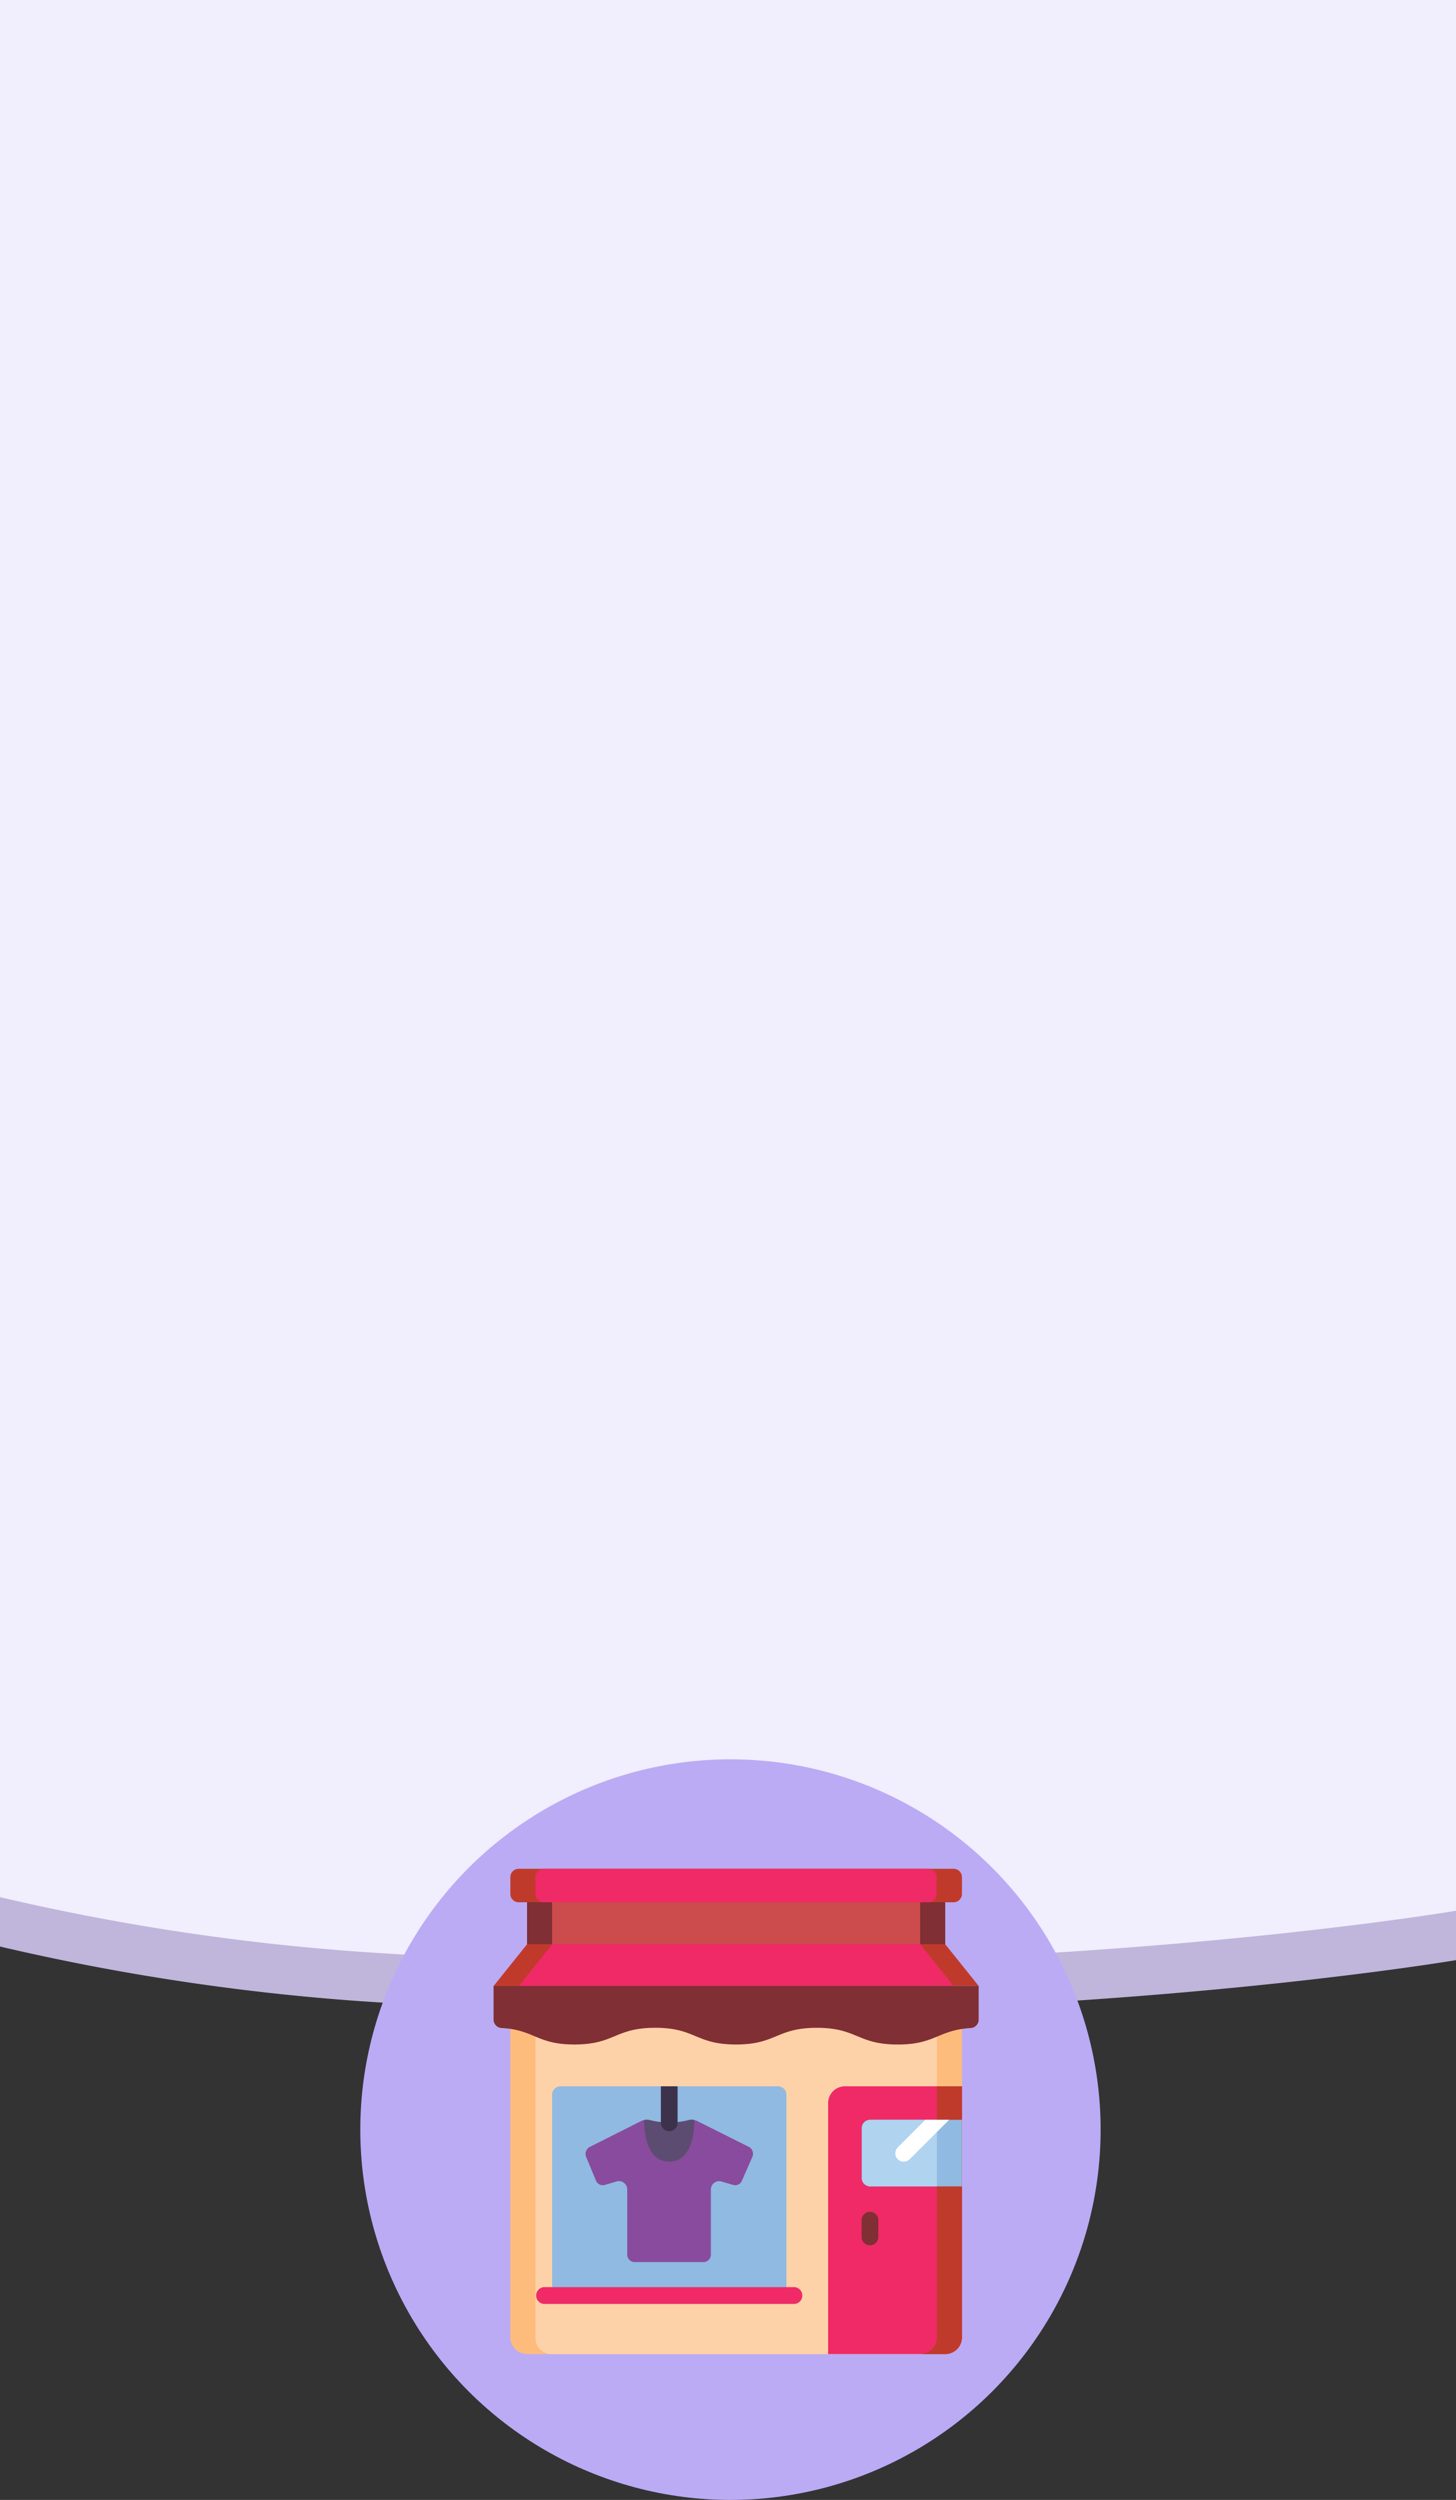 <svg xmlns="http://www.w3.org/2000/svg" width="295" height="506.324" viewBox="0 0 295 506.324">
  <rect x="0" y="0" width="295" height="506.324" fill="#333333" stroke="none"/>
  <g id="Grupo_55020" data-name="Grupo 55020" transform="translate(-495.001 -3824.676)">
    <path id="Trazado_101975" data-name="Trazado 101975" d="M985.318,44.711V428.952a463.853,463.853,0,0,0,72.845,11.054c123.357,8.465,222.155-8.3,222.155-8.3v-387Z" transform="translate(-490.317 3789.965)" fill="#c0b6db"/>
    <g id="Grupo_55019" data-name="Grupo 55019">
      <path id="Trazado_101976" data-name="Trazado 101976" d="M985.318,34.711V418.952a463.853,463.853,0,0,0,72.845,11.054c123.357,8.465,222.155-8.3,222.155-8.3v-387Z" transform="translate(-490.317 3789.965)" fill="#f1eefd"/>
      <g id="Grupo_54995" data-name="Grupo 54995" transform="translate(-26)">
        <g id="CF1_icono_1_copia" data-name="CF1_icono 1 copia" transform="translate(594.089 4181)">
          <circle id="Elipse_4304" data-name="Elipse 4304" cx="75" cy="75" r="75" transform="translate(-0.089)" fill="#bbabf5"/>
          <path id="Trazado_106800" data-name="Trazado 106800" d="M112.161,35.16V99.471a3.43,3.43,0,0,1-3.386,3.475H24.046a3.431,3.431,0,0,1-3.386-3.475V35.16Z" transform="translate(9.653 17.511)" fill="#febc7c"/>
          <path id="Trazado_106801" data-name="Trazado 106801" d="M105.391,35.16V99.471a3.266,3.266,0,0,1-3,3.475H27.059a3.266,3.266,0,0,1-3-3.475V35.16Z" transform="translate(11.344 17.511)" fill="#fed2a8"/>
          <path id="Trazado_106802" data-name="Trazado 106802" d="M22.92,18.2h84.729V30.05H22.92Z" transform="translate(10.778 9.064)" fill="#802f34"/>
          <path id="Trazado_106803" data-name="Trazado 106803" d="M26.31,18.2h74.573V30.05H26.31Z" transform="translate(12.467 9.064)" fill="#cc4b4c"/>
          <path id="Trazado_106804" data-name="Trazado 106804" d="M73.783,45.918V86.59H26.31V45.918A1.708,1.708,0,0,1,28,44.21H72.075A1.708,1.708,0,0,1,73.783,45.918Z" transform="translate(12.467 22.018)" fill="#90bae1"/>
          <path id="Trazado_106805" data-name="Trazado 106805" d="M64.594,56.309,62.541,61a1.5,1.5,0,0,1-1.932.884l-2.217-.659a1.691,1.691,0,0,0-2.172,1.633V75.949a1.5,1.5,0,0,1-1.5,1.588H40.775a1.5,1.5,0,0,1-1.5-1.5V62.856a1.693,1.693,0,0,0-2.2-1.633l-2.217.659A1.5,1.5,0,0,1,32.925,61l-1.947-4.689a1.633,1.633,0,0,1,.6-2.037l10.711-5.393a2.487,2.487,0,0,1,1.5,0,15.625,15.625,0,0,0,7.97,0,2.442,2.442,0,0,1,1.5,0l10.786,5.393a1.618,1.618,0,0,1,.554,2.037Z" transform="translate(14.72 24.285)" fill="#894b9d"/>
          <path id="Trazado_106806" data-name="Trazado 106806" d="M22.353,14.8h88.115a1.693,1.693,0,0,1,1.693,1.693v3.4a1.693,1.693,0,0,1-1.693,1.693H22.353a1.693,1.693,0,0,1-1.693-1.693v-3.4A1.693,1.693,0,0,1,22.353,14.8Z" transform="translate(9.653 7.371)" fill="#c03a2b"/>
          <path id="Trazado_106807" data-name="Trazado 106807" d="M25.743,14.8h77.9a1.708,1.708,0,0,1,1.693,1.693v3.4a1.708,1.708,0,0,1-1.693,1.693h-77.9a1.708,1.708,0,0,1-1.693-1.693v-3.4A1.708,1.708,0,0,1,25.743,14.8Z" transform="translate(11.341 7.371)" fill="#ef2a66"/>
          <path id="Trazado_106808" data-name="Trazado 106808" d="M116.677,33.449,109.905,25H25.176L18.39,33.479" transform="translate(8.522 12.451)" fill="#c03a2b"/>
          <path id="Trazado_106809" data-name="Trazado 106809" d="M109.9,33.449,103.134,25H28.561L21.79,33.479" transform="translate(10.216 12.451)" fill="#ef2a66"/>
          <path id="Trazado_106810" data-name="Trazado 106810" d="M98.041,30.64h18.636v6.831a1.708,1.708,0,0,1-1.6,1.693c-6.636.4-7.161,3.341-14.786,3.341-8.209,0-8.209-3.386-16.4-3.386S75.705,42.5,67.511,42.5s-8.179-3.386-16.359-3.386S42.958,42.5,34.764,42.5c-7.61,0-8.149-3-14.771-3.341a1.708,1.708,0,0,1-1.6-1.693V30.64Z" transform="translate(8.522 15.26)" fill="#802f34"/>
          <path id="Trazado_106811" data-name="Trazado 106811" d="M76.538,74.761H25.695a1.708,1.708,0,0,1,0-3.4H76.538a1.708,1.708,0,0,1,0,3.4Z" transform="translate(11.389 35.54)" fill="#ef2a66"/>
          <path id="Trazado_106812" data-name="Trazado 106812" d="M90.755,95.054V44.21H67.041a3.4,3.4,0,0,0-3.4,3.4V98.439H87.369a3.386,3.386,0,0,0,3.386-3.386Z" transform="translate(31.059 22.018)" fill="#ef2a66"/>
          <path id="Trazado_106813" data-name="Trazado 106813" d="M84.554,44.21V95.054a3.386,3.386,0,0,1-3.386,3.386H76.09a3.386,3.386,0,0,0,3.386-3.386V44.21Z" transform="translate(37.259 22.018)" fill="#c03a2b"/>
          <path id="Trazado_106814" data-name="Trazado 106814" d="M88.5,48.74V62.222H69.863A1.693,1.693,0,0,1,68.17,60.53v-10.1a1.693,1.693,0,0,1,1.693-1.693Z" transform="translate(33.315 24.275)" fill="#90bae1"/>
          <path id="Trazado_106815" data-name="Trazado 106815" d="M83.4,48.74V62.222H69.913A1.693,1.693,0,0,1,68.22,60.53v-10.1a1.693,1.693,0,0,1,1.693-1.693Z" transform="translate(33.34 24.275)" fill="#b0d3f0"/>
          <path id="Trazado_106816" data-name="Trazado 106816" d="M69.863,67.966a1.693,1.693,0,0,1-1.693-1.693v-3.4a1.693,1.693,0,1,1,3.386,0v3.4a1.708,1.708,0,0,1-1.693,1.693Z" transform="translate(33.315 30.47)" fill="#802f34"/>
          <path id="Trazado_106817" data-name="Trazado 106817" d="M83.62,48.74l-7.985,7.985a1.753,1.753,0,0,1-2.412,0,1.723,1.723,0,0,1,0-2.412L78.8,48.74Z" transform="translate(35.586 24.275)" fill="#fff"/>
          <path id="Trazado_106818" data-name="Trazado 106818" d="M43.84,57.229c-5.213,0-5.108-7.8-5.078-8.449a2.457,2.457,0,0,1,1.094,0,15.625,15.625,0,0,0,7.97,0,2.457,2.457,0,0,1,1.094,0C48.934,49.425,49.054,57.229,43.84,57.229Z" transform="translate(18.665 24.264)" fill="#5d4c72"/>
          <path id="Trazado_106819" data-name="Trazado 106819" d="M44.406,44.21v7.4a1.693,1.693,0,1,1-3.386,0v-7.4Z" transform="translate(19.793 22.018)" fill="#3d324c"/>
        </g>
      </g>
    </g>
  </g>
</svg>
